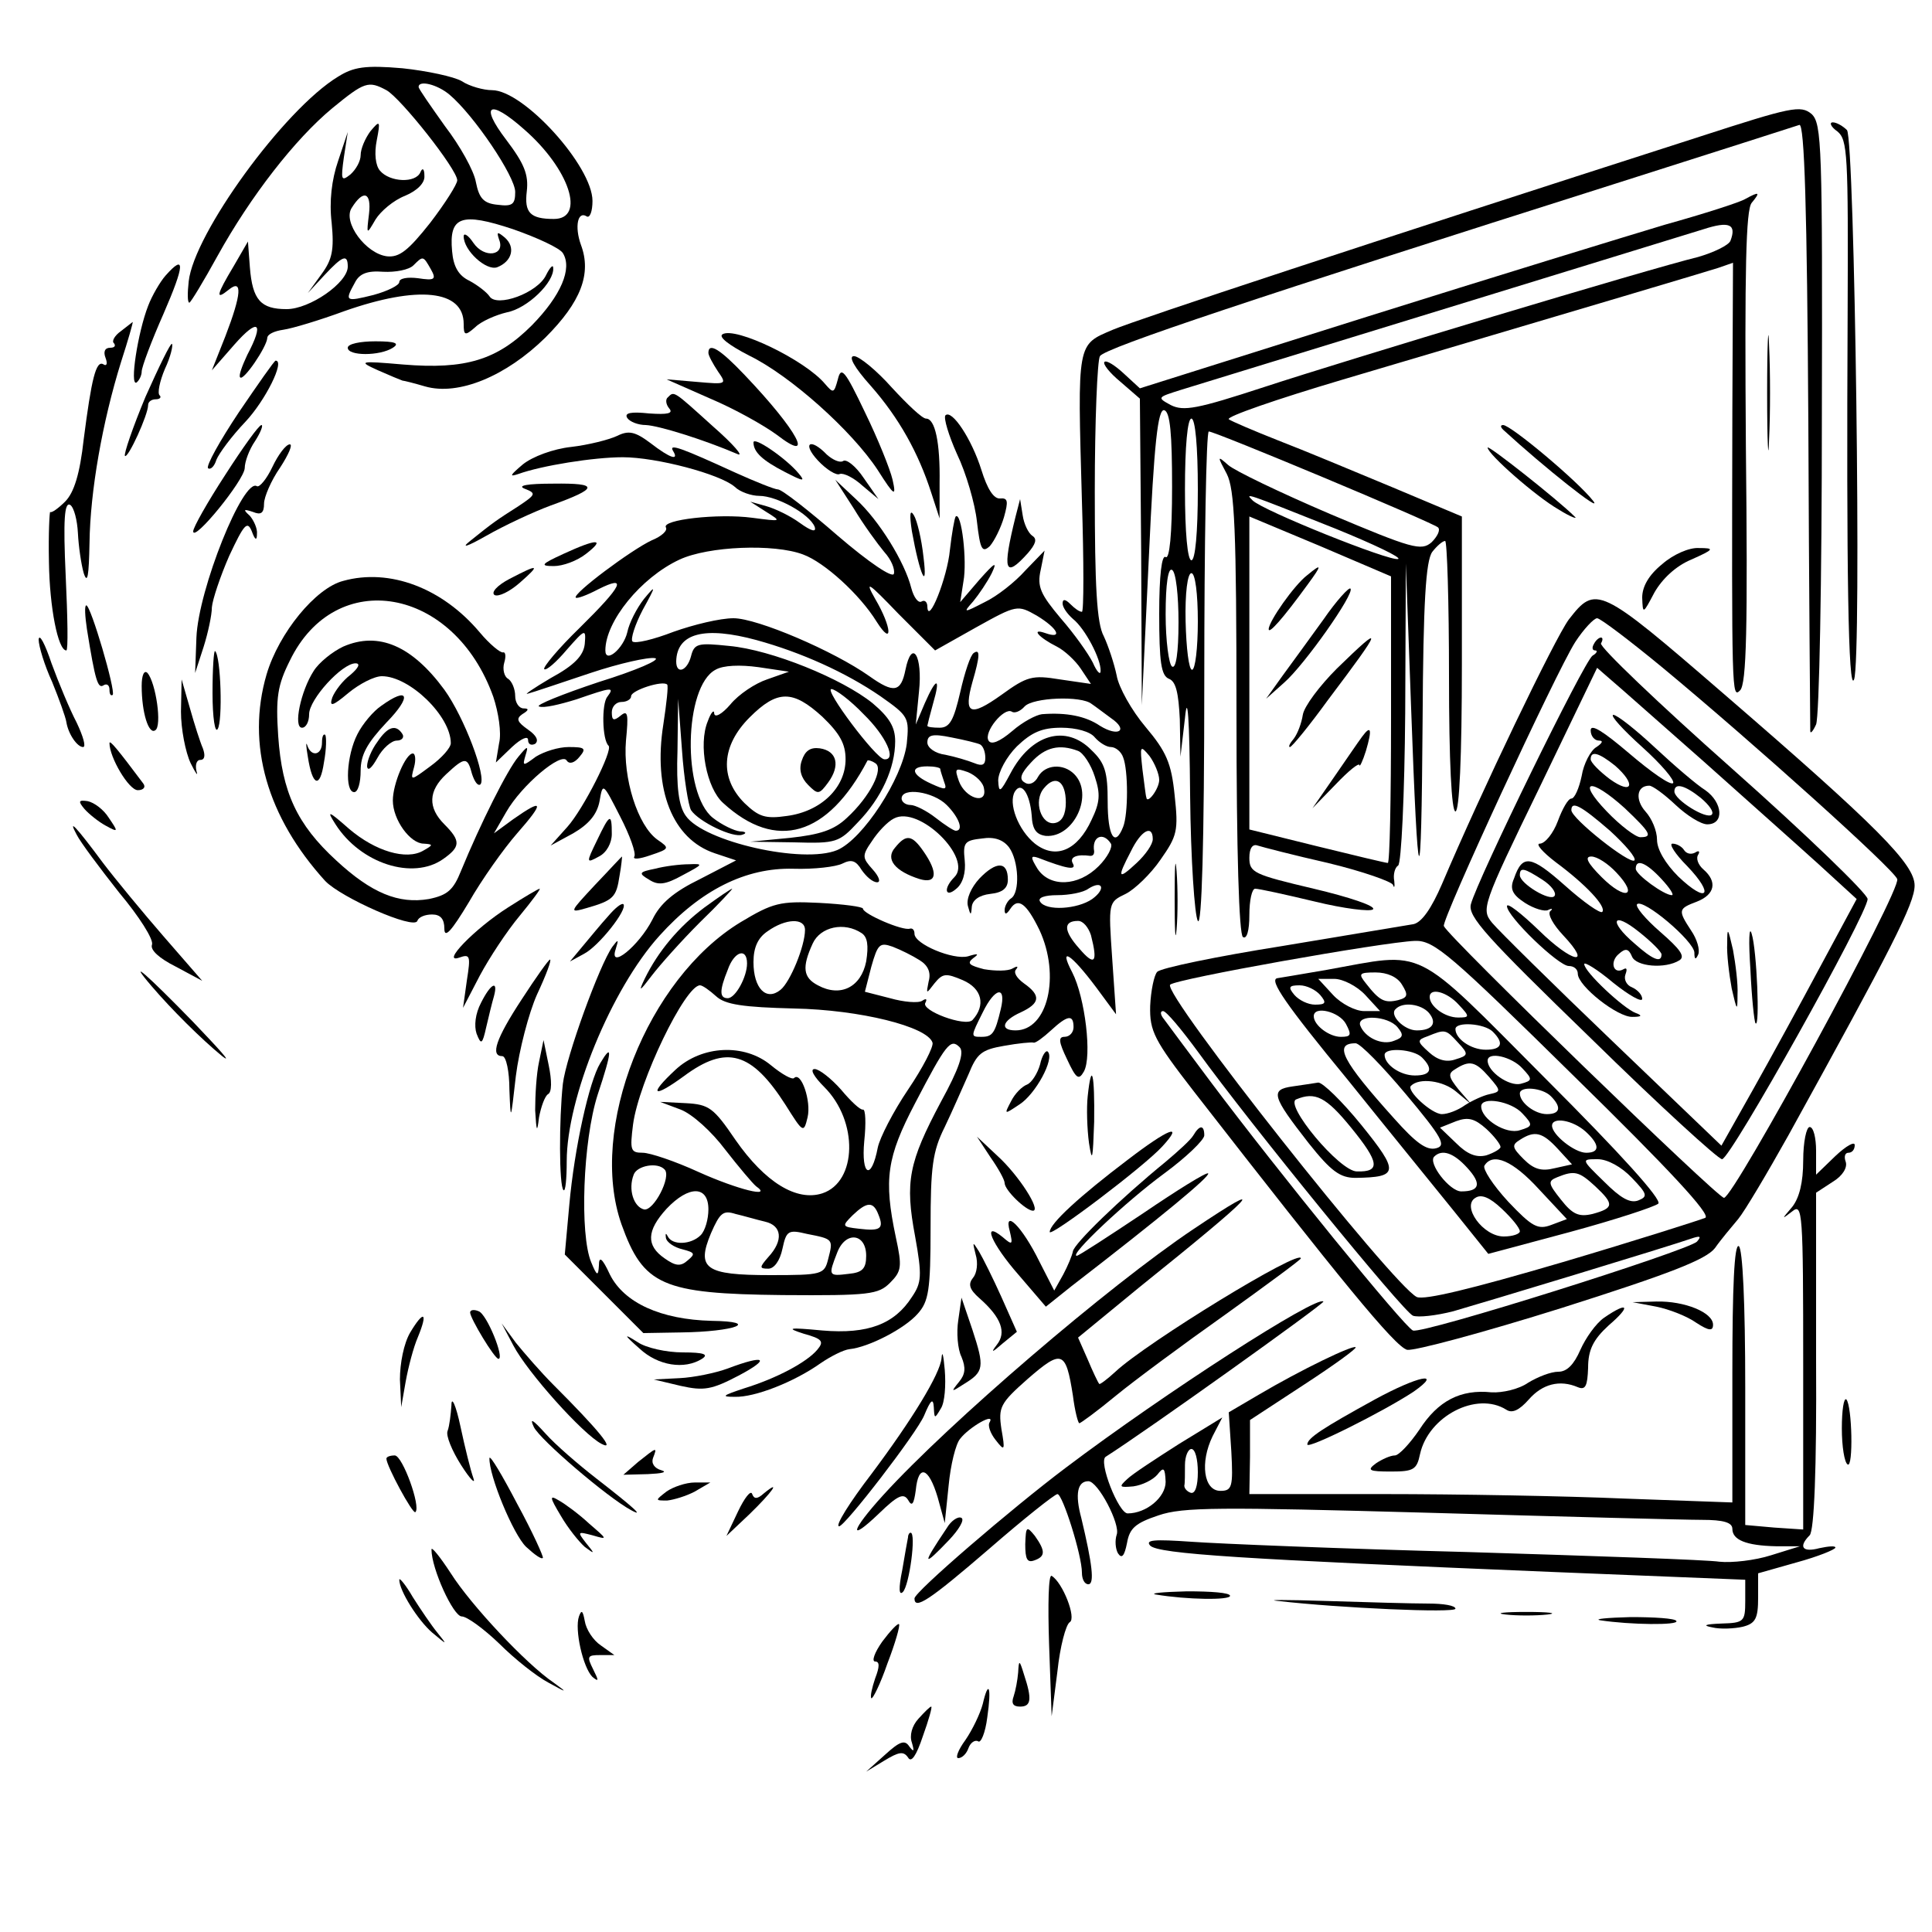 <?xml version="1.0" standalone="no"?>
<!DOCTYPE svg PUBLIC "-//W3C//DTD SVG 20010904//EN"
 "http://www.w3.org/TR/2001/REC-SVG-20010904/DTD/svg10.dtd">
<svg version="1.0" xmlns="http://www.w3.org/2000/svg"
 width="300pt" height="300pt" viewBox="0 0 300 300"
 preserveAspectRatio="xMidYMid meet">
<g transform="translate(0,300) scale(0.1,-0.1)"
fill="#000000" stroke="none">
<path d="M525 2881 c-84 -51 -224 -244 -232 -318 -2 -18 -2 -33 1 -33 2 0 22
33 44 73 51 92 120 181 178 229 50 41 56 43 84 28 22 -12 110 -123 110 -140 0
-6 -19 -36 -42 -66 -34 -43 -48 -54 -67 -52 -33 4 -69 53 -55 75 18 29 31 25
27 -9 -4 -33 -4 -33 10 -9 8 13 28 30 46 37 19 8 31 20 30 31 0 11 -3 13 -6 6
-7 -18 -48 -16 -63 2 -7 8 -9 27 -5 47 6 31 5 32 -10 14 -8 -11 -15 -27 -15
-37 0 -9 -7 -22 -16 -30 -14 -11 -15 -9 -10 27 l6 39 -15 -45 c-10 -29 -14
-63 -10 -96 4 -42 1 -57 -16 -80 l-21 -29 26 28 c28 30 36 33 36 13 0 -25 -59
-66 -95 -66 -40 0 -53 14 -57 65 l-3 40 -22 -38 c-27 -45 -29 -54 -8 -37 22
18 20 -7 -5 -72 l-21 -53 35 40 c37 42 47 35 20 -16 -8 -17 -14 -33 -11 -35 5
-6 41 47 42 61 0 6 11 11 25 13 14 2 57 15 95 29 114 40 185 33 185 -20 0 -18
2 -19 18 -5 9 9 32 19 49 23 32 6 74 47 72 69 0 6 -5 1 -11 -11 -13 -28 -77
-51 -88 -33 -4 6 -18 17 -31 24 -17 8 -25 22 -27 46 -5 54 14 61 95 34 37 -13
72 -29 77 -37 15 -24 -3 -66 -48 -112 -54 -54 -103 -69 -200 -61 -69 6 -70 5
-39 -9 18 -8 35 -15 38 -16 2 0 18 -4 35 -9 52 -15 126 16 187 76 55 55 72 99
55 144 -10 28 -5 53 9 44 5 -3 9 8 9 24 0 54 -107 172 -156 172 -13 0 -35 6
-47 14 -12 7 -54 16 -92 20 -58 5 -76 2 -100 -13z m173 -28 c38 -32 102 -127
102 -151 0 -19 -4 -23 -27 -20 -22 2 -29 10 -34 35 -3 18 -25 57 -48 87 -22
31 -41 58 -41 61 0 11 29 4 48 -12z m116 -54 c70 -61 96 -139 46 -139 -37 0
-46 10 -42 43 3 26 -4 43 -32 80 -42 55 -26 64 28 16z m-145 -217 c9 -16 6
-18 -20 -14 -16 2 -29 0 -29 -6 0 -5 -18 -14 -40 -20 -44 -11 -45 -10 -29 19
7 14 19 19 44 17 19 -1 40 3 47 10 15 15 15 15 27 -6z"/>
<path d="M2640 2788 c-523 -168 -871 -283 -912 -300 -56 -24 -55 -17 -48 -266
3 -94 3 -172 0 -172 -4 0 -11 5 -18 12 -8 8 -12 8 -12 1 0 -6 7 -16 16 -24 19
-15 44 -63 43 -81 0 -7 -6 -1 -12 13 -7 14 -29 45 -50 69 -31 37 -37 49 -31
75 l6 30 -30 -31 c-16 -18 -44 -40 -63 -49 -33 -17 -34 -17 -18 1 9 11 22 30
29 44 9 19 5 17 -19 -10 l-30 -35 5 32 c6 32 -3 109 -12 101 -2 -3 -6 -26 -9
-52 -4 -43 -34 -118 -35 -88 0 7 -4 11 -9 8 -5 -3 -12 6 -16 21 -10 40 -50
105 -86 138 l-32 30 29 -45 c15 -25 37 -55 47 -67 11 -12 17 -27 15 -34 -2 -7
-38 17 -87 59 -46 40 -87 72 -93 72 -5 0 -35 12 -66 26 -83 38 -104 46 -97 34
10 -16 -4 -12 -35 12 -24 18 -34 20 -52 11 -13 -6 -45 -14 -71 -17 -28 -3 -60
-15 -75 -27 -20 -17 -22 -20 -7 -15 36 13 117 26 162 26 52 0 151 -26 174 -46
8 -8 26 -14 38 -14 27 0 78 -28 86 -48 3 -9 -5 -7 -23 6 -15 11 -38 22 -52 26
l-25 7 25 -16 c24 -15 24 -15 -22 -9 -53 7 -141 -3 -134 -15 3 -5 -7 -14 -22
-20 -32 -15 -123 -83 -118 -89 2 -2 18 4 35 13 46 23 38 6 -29 -60 -33 -32
-57 -61 -55 -64 3 -3 19 11 35 30 29 33 30 33 28 9 -2 -18 -16 -33 -53 -53
-27 -16 -43 -27 -35 -24 8 2 52 17 97 32 45 15 90 25 100 23 10 -2 -29 -19
-87 -37 -57 -19 -99 -36 -93 -38 7 -3 32 3 58 11 55 19 60 20 48 4 -9 -11 -8
-67 2 -76 7 -7 -39 -98 -64 -126 l-26 -29 35 19 c24 14 37 29 41 50 5 29 5 29
32 -24 15 -29 25 -57 22 -62 -3 -5 8 -4 25 2 30 10 30 11 11 24 -31 22 -54 96
-49 154 4 41 3 48 -8 39 -11 -9 -14 -8 -14 5 0 9 7 16 15 16 8 0 15 4 15 9 0
9 49 25 56 18 2 -2 -1 -29 -6 -62 -16 -101 14 -178 80 -200 l33 -11 -56 -29
c-41 -20 -62 -38 -74 -63 -21 -41 -68 -79 -57 -46 5 16 4 16 -5 4 -20 -28 -72
-171 -77 -213 -6 -55 -6 -159 1 -165 3 -3 5 17 5 45 0 98 69 267 144 350 64
71 134 106 208 104 32 -1 66 3 76 8 14 7 21 5 30 -10 7 -10 17 -19 24 -19 6 0
3 9 -7 20 -16 18 -17 21 -1 44 9 14 24 30 34 35 39 21 123 -62 94 -91 -18 -18
-14 -33 3 -18 10 8 15 25 13 44 -3 28 0 31 27 34 19 3 33 -2 42 -14 15 -21 17
-70 3 -79 -5 -3 -10 -12 -10 -18 0 -8 3 -7 9 2 12 18 25 8 45 -33 33 -71 13
-156 -37 -156 -25 0 -21 15 8 28 30 14 32 26 5 45 -11 8 -17 17 -12 22 4 5 1
5 -6 1 -7 -4 -26 -4 -44 -1 -23 6 -27 9 -17 17 10 7 8 8 -8 3 -23 -6 -83 19
-83 35 0 6 -3 9 -7 8 -11 -4 -73 23 -73 31 0 3 -30 7 -68 9 -61 3 -72 0 -122
-30 -145 -88 -237 -321 -185 -469 34 -95 63 -108 250 -110 135 -1 149 1 167
19 18 18 19 25 9 71 -19 90 -14 124 30 208 48 92 55 101 69 87 8 -8 -1 -34
-29 -85 -50 -94 -56 -124 -40 -209 11 -61 10 -72 -5 -94 -27 -42 -68 -58 -139
-52 -53 5 -57 4 -29 -5 29 -8 32 -12 21 -25 -16 -19 -62 -44 -114 -60 -33 -11
-36 -13 -14 -13 31 -1 92 23 133 52 16 11 36 21 45 22 30 3 86 32 106 55 17
19 20 36 20 134 0 94 3 118 22 156 12 25 28 62 37 82 13 32 20 38 55 44 22 4
43 6 46 5 3 -1 15 8 27 19 26 24 35 25 35 5 0 -8 -6 -15 -14 -15 -10 0 -9 -8
4 -35 14 -30 18 -33 26 -19 13 23 2 115 -18 154 -22 42 -2 29 37 -23 l31 -42
-6 87 c-6 87 -6 87 21 100 14 7 39 31 54 53 26 37 28 45 22 100 -5 50 -13 68
-45 106 -22 26 -42 62 -45 80 -4 19 -13 46 -20 61 -11 20 -14 78 -14 225 0
109 4 204 8 210 8 13 246 92 801 268 151 48 279 89 285 91 8 3 12 -131 14
-463 1 -258 3 -472 3 -478 0 -5 4 -1 9 10 5 11 9 225 9 476 1 422 0 457 -16
472 -17 14 -31 11 -173 -35z m-1393 -649 c33 -12 88 -62 114 -104 26 -41 24
-9 -2 35 -17 30 -11 26 36 -23 l57 -57 64 36 c63 35 64 35 94 18 33 -20 41
-37 13 -27 -23 8 -10 -7 18 -21 12 -6 29 -22 37 -34 l16 -24 -48 7 c-43 7 -51
5 -91 -24 -49 -35 -59 -30 -45 20 12 41 12 52 2 45 -5 -3 -14 -30 -21 -61 -10
-43 -16 -55 -32 -55 -10 0 -19 1 -19 3 0 1 4 17 9 35 12 41 5 41 -13 0 l-14
-33 5 51 c6 56 -11 83 -21 34 -7 -35 -18 -37 -56 -10 -55 39 -174 90 -211 90
-21 0 -62 -10 -93 -21 -31 -12 -60 -19 -64 -15 -3 4 4 26 16 49 21 38 21 40 2
17 -11 -14 -23 -37 -26 -52 -6 -25 -34 -49 -34 -28 0 45 55 113 115 141 45 21
147 25 192 8z m-72 -133 c69 -19 138 -50 192 -87 44 -31 45 -33 41 -74 -7 -54
-68 -148 -108 -165 -53 -22 -207 13 -235 53 -11 15 -15 44 -13 102 l1 80 6
-80 c3 -44 10 -86 14 -93 12 -18 66 -44 80 -38 7 2 5 5 -4 5 -9 1 -28 10 -42
21 -48 38 -45 204 4 230 12 7 38 8 67 4 l47 -7 -34 -12 c-18 -6 -44 -23 -57
-39 -13 -15 -24 -21 -25 -14 0 7 -5 2 -10 -12 -15 -36 -2 -104 24 -127 82 -75
162 -52 224 66 1 1 6 0 12 -4 14 -8 -8 -52 -44 -85 -20 -19 -42 -26 -88 -31
l-62 -6 68 -1 c66 -2 70 0 99 31 37 38 58 85 58 126 0 22 -9 37 -35 59 -47 38
-157 83 -223 89 -48 5 -54 4 -59 -16 -6 -23 -23 -29 -23 -8 1 44 44 55 125 33z
m166 -115 c35 -34 52 -72 32 -70 -13 1 -94 109 -82 109 6 0 29 -17 50 -39z
m-64 -4 c27 -26 36 -42 36 -66 0 -44 -38 -81 -91 -88 -34 -5 -44 -1 -66 20
-39 39 -36 89 8 133 43 43 67 43 113 1z m418 20 c6 -4 19 -14 30 -22 28 -19
12 -30 -17 -12 -22 15 -52 21 -90 18 -9 -1 -30 -12 -46 -26 -20 -17 -33 -22
-37 -15 -8 13 24 52 36 45 4 -3 13 0 20 8 13 14 88 17 104 4z m5 -52 c7 -8 18
-15 25 -15 7 0 16 -7 19 -16 8 -20 8 -88 0 -108 -13 -33 -24 -14 -24 39 0 46
-4 60 -25 80 -40 41 -94 25 -126 -36 -16 -30 -18 -31 -19 -11 0 13 13 37 29
53 23 22 39 29 69 29 23 0 45 -6 52 -15z m-178 -11 c5 -3 8 -12 8 -21 0 -11
-5 -13 -17 -8 -10 4 -30 10 -45 13 -16 2 -28 11 -28 19 0 12 8 14 37 8 21 -4
41 -9 45 -11z m152 -10 c8 -3 20 -21 26 -40 9 -27 8 -40 -5 -67 -22 -48 -56
-62 -88 -37 -26 21 -42 63 -31 81 10 16 23 -3 26 -37 1 -22 7 -30 22 -32 44
-3 75 65 44 96 -17 17 -45 15 -56 -4 -5 -10 -14 -14 -21 -9 -9 5 -6 14 10 31
22 24 44 29 73 18z m126 -45 c0 -14 -19 -39 -20 -27 -1 2 -3 21 -6 43 -4 37
-4 39 11 21 8 -11 15 -28 15 -37z m-340 17 c0 -2 3 -11 6 -20 5 -13 2 -13 -20
-3 -31 14 -34 27 -6 27 11 0 20 -2 20 -4z m68 -31 c5 -25 -29 -15 -39 12 -7
20 -6 21 14 14 12 -5 24 -16 25 -26z m127 -21 c0 -19 -6 -30 -17 -32 -21 -4
-34 34 -17 54 18 22 34 11 34 -22z m-185 -4 c19 -19 27 -40 14 -40 -3 0 -17 9
-31 20 -14 11 -32 20 -39 20 -8 0 -14 5 -14 10 0 18 49 11 70 -10z m320 -53
c0 -8 -11 -24 -25 -37 -29 -27 -31 -24 -9 18 16 33 34 42 34 19z m-65 -7 c3
-5 -5 -21 -19 -35 -32 -32 -76 -33 -95 -4 -11 18 -11 21 1 17 44 -17 60 -20
54 -9 -6 10 6 15 27 12 4 0 6 2 6 7 -4 23 14 31 26 12z m-29 -86 c-23 -16 -72
-19 -81 -4 -4 6 7 10 27 10 18 0 40 4 48 10 22 14 28 0 6 -16z m-446 -48 c0
-25 -23 -81 -38 -93 -22 -18 -42 2 -42 43 0 23 7 38 22 48 28 20 58 21 58 2z
m444 -8 c11 -43 6 -49 -18 -21 -25 28 -25 43 -2 43 8 0 16 -10 20 -22z m-356
3 c9 -6 11 -19 7 -44 -8 -40 -40 -56 -75 -37 -23 12 -25 28 -8 65 12 26 49 34
76 16z m90 -42 c13 -8 18 -19 14 -33 -4 -20 -4 -20 9 -3 13 16 18 16 44 5 30
-13 36 -39 15 -62 -11 -11 -81 15 -73 27 3 6 1 7 -5 3 -6 -4 -29 -2 -50 4
l-39 10 10 39 c10 35 13 38 33 31 13 -5 31 -14 42 -21z m-268 -5 c0 -21 -18
-54 -30 -54 -13 0 -13 12 0 44 10 29 30 35 30 10z m-48 -51 c14 -13 42 -17
121 -19 102 -2 207 -28 215 -53 2 -6 -15 -39 -38 -73 -23 -34 -44 -75 -47 -90
-10 -52 -26 -44 -21 10 3 28 2 50 -2 49 -4 -1 -19 13 -34 31 -15 17 -34 32
-41 32 -8 0 -1 -12 15 -28 53 -53 51 -147 -3 -165 -40 -13 -89 17 -135 83 -34
50 -41 55 -77 57 l-40 2 32 -12 c18 -7 48 -34 69 -62 21 -27 43 -53 48 -57 27
-19 -29 -5 -89 22 -37 17 -76 30 -87 30 -19 0 -20 4 -15 44 9 67 81 216 104
216 4 0 15 -8 25 -17z m442 -20 c-9 -38 -13 -43 -30 -43 -17 0 -17 0 2 38 19
39 37 42 28 5z m-522 -249 c11 -11 -17 -65 -32 -62 -16 4 -25 31 -16 54 5 14
37 20 48 8z m68 -62 c0 -15 -5 -33 -12 -40 -15 -15 -44 -16 -51 -2 -3 6 -4 5
-3 -2 1 -7 13 -15 26 -18 19 -5 20 -7 8 -17 -11 -10 -19 -9 -36 3 -29 20 -28
43 3 77 35 37 65 36 65 -1z m264 -8 c9 -22 3 -26 -30 -22 -27 3 -27 4 -10 21
22 21 32 22 40 1z m-176 -11 c26 -6 29 -29 5 -55 -14 -16 -14 -18 0 -18 9 0
18 12 22 31 6 28 9 30 38 23 41 -8 41 -8 33 -39 -6 -24 -9 -25 -90 -25 -101 0
-115 10 -92 65 14 32 19 36 38 30 13 -3 33 -9 46 -12z m157 -53 c0 -20 -6 -26
-27 -28 -32 -4 -32 -3 -18 33 13 34 45 30 45 -5z"/>
<path d="M1245 1819 c-5 -14 -1 -27 10 -38 15 -15 17 -15 31 4 19 26 14 49
-13 53 -15 2 -23 -4 -28 -19z"/>
<path d="M1049 1339 c-43 -40 -35 -45 13 -10 66 49 105 38 158 -45 27 -43 28
-44 34 -19 6 25 -10 72 -21 61 -3 -3 -19 6 -36 20 -41 34 -107 31 -148 -7z"/>
<path d="M2853 2796 c16 -13 17 -35 16 -282 -2 -397 1 -592 10 -569 12 30 1
837 -11 853 -6 6 -16 12 -22 12 -6 0 -3 -7 7 -14z"/>
<path d="M2710 2691 c-8 -5 -64 -23 -125 -40 -60 -18 -269 -82 -463 -143
l-352 -111 -25 23 c-14 13 -27 21 -30 18 -3 -3 8 -17 25 -31 l30 -26 2 -238 1
-238 11 231 c8 176 14 230 24 227 9 -3 12 -37 12 -119 0 -74 -4 -113 -10 -109
-6 4 -10 -28 -10 -88 0 -75 3 -96 15 -101 11 -4 15 -22 17 -63 l1 -58 7 60 c4
41 7 2 8 -120 1 -99 7 -187 12 -195 6 -10 10 119 10 373 0 213 3 387 7 387 10
0 347 -141 356 -149 4 -4 -1 -14 -10 -23 -16 -14 -30 -10 -158 44 -77 33 -148
67 -158 76 -17 15 -17 14 -2 -14 12 -24 15 -83 15 -371 0 -217 4 -344 10 -348
6 -4 10 10 10 34 0 23 4 41 9 41 6 0 47 -9 93 -20 45 -11 86 -16 90 -12 5 5
-37 19 -92 32 -93 22 -100 25 -100 48 0 15 5 22 13 19 6 -2 56 -15 109 -27 54
-13 99 -29 101 -34 2 -6 3 -3 2 6 -2 10 1 21 6 24 5 3 10 110 11 237 l1 232 8
-220 c11 -305 16 -311 18 -25 1 186 5 249 15 263 7 9 16 17 20 17 3 0 6 -94 6
-210 0 -133 4 -210 10 -210 6 0 10 83 10 229 l0 229 -107 45 c-60 25 -139 58
-178 73 -38 15 -73 30 -77 33 -4 4 74 31 175 61 405 120 563 167 585 174 l23
8 -1 -229 c-1 -441 -1 -448 12 -435 10 10 12 97 9 378 -2 276 0 368 9 379 14
17 12 18 -10 6z m-23 -65 c-3 -7 -26 -18 -50 -25 -78 -19 -546 -160 -674 -202
-104 -34 -125 -38 -145 -28 -22 12 -21 12 17 24 153 47 778 239 810 249 40 13
52 8 42 -18z m-827 -386 c0 -67 -4 -110 -10 -110 -6 0 -10 43 -10 110 0 67 4
110 10 110 6 0 10 -43 10 -110z m214 -61 c59 -24 103 -45 97 -47 -13 -4 -210
75 -226 91 -12 12 -14 13 129 -44z m86 -296 c0 -123 -2 -223 -5 -223 -3 0 -53
12 -110 26 l-105 26 0 243 0 243 110 -46 110 -47 0 -222z m-330 151 c0 -48 -4
-73 -10 -69 -5 3 -10 40 -10 81 0 48 4 73 10 69 6 -3 10 -40 10 -81z m30 1 c0
-41 -4 -75 -9 -75 -5 0 -9 34 -10 75 -1 44 3 75 9 75 6 0 10 -32 10 -75z"/>
<path d="M2030 2107 c-20 -15 -60 -72 -60 -84 0 -8 21 15 61 70 22 30 22 33
-1 14z"/>
<path d="M2055 2038 c-21 -29 -50 -69 -64 -88 l-25 -35 28 25 c32 28 110 139
103 146 -2 3 -22 -19 -42 -48z"/>
<path d="M2076 1962 c-27 -27 -51 -59 -53 -72 -2 -13 -8 -29 -14 -37 -6 -7 -9
-13 -6 -13 3 0 30 33 59 73 86 114 88 121 14 49z"/>
<path d="M2115 1856 c-6 -8 -25 -36 -43 -62 l-34 -49 36 37 c20 21 36 34 37
30 0 -4 5 6 10 22 10 34 8 41 -6 22z"/>
<path d="M720 2633 c0 -22 35 -54 52 -48 23 9 29 31 12 46 -12 10 -13 9 -9 -3
10 -25 -23 -30 -40 -5 -8 12 -15 16 -15 10z"/>
<path d="M257 2572 c-8 -9 -21 -31 -27 -47 -16 -41 -29 -125 -18 -119 4 3 8
11 8 17 0 7 15 47 34 90 33 76 34 94 3 59z"/>
<path d="M2744 2390 c0 -80 2 -112 3 -72 2 39 2 105 0 145 -1 39 -3 7 -3 -73z"/>
<path d="M188 2486 c-10 -7 -15 -16 -11 -19 3 -4 1 -7 -6 -7 -8 0 -11 -6 -7
-16 3 -8 2 -13 -3 -10 -12 8 -19 -23 -31 -116 -6 -54 -15 -83 -29 -97 -10 -10
-21 -18 -23 -16 -1 2 -3 -33 -2 -78 1 -70 14 -137 27 -137 3 0 2 52 -1 116 -4
87 -2 115 7 110 6 -4 11 -24 12 -44 1 -20 5 -48 9 -62 6 -18 8 -4 9 47 1 80
20 188 49 281 11 34 19 62 18 62 0 0 -9 -7 -18 -14z"/>
<path d="M1122 2481 c-7 -4 10 -17 41 -33 64 -31 160 -117 200 -178 26 -41 29
-42 23 -15 -4 17 -23 64 -43 105 -31 65 -37 72 -42 51 -6 -22 -7 -22 -20 -7
-31 37 -139 89 -159 77z"/>
<path d="M226 2384 c-20 -48 -34 -89 -32 -92 5 -4 36 64 36 79 0 5 5 9 12 9 6
0 9 3 6 6 -4 3 0 22 8 41 9 19 13 37 11 39 -2 2 -20 -35 -41 -82z"/>
<path d="M540 2460 c0 -13 50 -13 70 0 11 7 4 10 -27 10 -24 0 -43 -4 -43 -10z"/>
<path d="M1100 2452 c0 -4 7 -17 15 -29 14 -20 13 -20 -33 -16 l-47 4 68 -30
c38 -16 84 -42 103 -56 61 -47 33 6 -50 93 -38 40 -56 51 -56 34z"/>
<path d="M1352 2401 c44 -50 74 -104 94 -166 l13 -40 0 55 c1 63 -7 100 -21
100 -6 0 -29 22 -53 48 -24 27 -51 49 -59 49 -9 0 0 -17 26 -46z"/>
<path d="M371 2360 c-30 -45 -51 -83 -48 -87 4 -3 10 3 13 13 4 10 24 37 45
59 31 33 62 95 47 95 -2 0 -27 -36 -57 -80z"/>
<path d="M1037 2383 c-4 -3 -3 -11 2 -17 7 -8 -2 -10 -31 -8 -28 3 -39 1 -34
-7 4 -6 17 -11 29 -11 20 -1 88 -22 142 -45 11 -5 -6 15 -38 43 -62 56 -60 55
-70 45z"/>
<path d="M1468 2355 c-3 -4 5 -31 18 -60 14 -29 28 -77 31 -105 5 -43 8 -49
20 -38 7 8 17 28 22 45 7 25 6 30 -6 29 -10 -1 -20 15 -29 44 -15 48 -46 95
-56 85z"/>
<path d="M350 2263 c-28 -43 -50 -82 -50 -88 0 -18 79 79 80 98 0 10 7 29 16
42 9 14 13 25 10 25 -4 0 -29 -35 -56 -77z"/>
<path d="M2336 2331 c61 -56 154 -130 138 -109 -23 30 -128 118 -140 118 -5 0
-4 -4 2 -9z"/>
<path d="M1170 2313 c0 -15 14 -28 49 -46 29 -15 32 -15 21 -2 -19 23 -70 58
-70 48z"/>
<path d="M423 2275 c-9 -19 -20 -32 -24 -30 -21 14 -91 -160 -94 -235 l-2 -55
13 40 c7 22 13 50 13 62 1 12 13 48 27 80 23 49 28 55 35 38 5 -14 8 -15 8 -4
1 8 -5 21 -11 28 -11 10 -10 11 5 6 12 -5 17 -2 17 13 0 10 11 36 25 56 13 20
20 36 15 36 -6 0 -18 -16 -27 -35z"/>
<path d="M1270 2285 c13 -14 29 -24 34 -21 6 2 22 -6 35 -18 l25 -21 -23 33
c-12 18 -27 30 -32 26 -5 -3 -16 2 -25 10 -26 27 -39 18 -14 -9z"/>
<path d="M2310 2305 c0 -10 75 -76 110 -96 19 -12 31 -16 25 -11 -26 26 -135
112 -135 107z"/>
<path d="M815 2241 c18 -7 17 -9 -10 -27 -33 -21 -39 -25 -75 -54 -15 -12 -5
-9 25 8 28 16 73 37 100 47 75 27 76 35 4 34 -40 0 -57 -3 -44 -8z"/>
<path d="M1577 2198 c-21 -85 -17 -97 19 -57 12 14 15 22 7 27 -6 4 -13 18
-15 32 l-4 25 -7 -27z"/>
<path d="M1416 2175 c12 -67 25 -96 18 -40 -3 28 -10 57 -15 65 -6 10 -7 1 -3
-25z"/>
<path d="M875 2140 c-35 -16 -37 -19 -15 -19 14 0 36 8 50 19 31 24 17 24 -35
0z"/>
<path d="M2581 2124 c-21 -17 -31 -35 -31 -52 1 -26 1 -26 19 8 12 21 33 41
57 51 36 16 37 18 12 18 -15 1 -40 -10 -57 -25z"/>
<path d="M791 2101 c-19 -10 -29 -21 -23 -25 6 -3 23 5 39 19 33 29 30 30 -16
6z"/>
<path d="M533 2098 c-43 -11 -100 -81 -119 -145 -32 -109 1 -222 91 -321 25
-26 138 -76 143 -62 2 6 12 10 23 10 13 0 19 -7 19 -22 0 -16 11 -4 38 41 20
35 54 83 75 107 43 49 41 55 -6 22 l-30 -22 19 33 c24 42 86 94 94 80 4 -6 12
-4 20 6 11 13 8 15 -17 15 -16 0 -38 -7 -51 -15 -20 -15 -21 -15 -16 2 5 16 3
15 -11 -2 -17 -20 -59 -104 -89 -177 -12 -30 -21 -38 -50 -44 -47 -8 -89 9
-144 60 -61 56 -84 106 -90 193 -4 60 -1 79 18 117 71 147 255 115 316 -56 8
-24 13 -56 9 -72 l-5 -30 25 24 c14 13 25 18 25 11 0 -7 5 -9 11 -6 6 5 2 13
-11 22 -17 12 -19 17 -9 24 10 6 11 9 2 9 -7 0 -13 9 -13 19 0 11 -5 23 -11
27 -6 3 -9 15 -6 25 3 10 2 17 -2 16 -4 -1 -21 13 -36 31 -58 69 -140 100
-212 80z"/>
<path d="M2436 2038 c-22 -30 -135 -265 -197 -411 -16 -37 -31 -59 -44 -62
-11 -2 -103 -17 -204 -34 -101 -16 -188 -34 -194 -40 -5 -5 -10 -30 -11 -53
-1 -39 6 -53 68 -133 228 -293 312 -396 331 -401 11 -2 119 27 240 65 167 53
224 75 238 93 9 13 26 33 36 45 10 12 45 71 78 130 160 290 196 360 196 388 0
33 -57 91 -298 299 -192 166 -197 168 -239 114z m146 -75 c141 -117 359 -313
364 -328 7 -16 -254 -495 -269 -495 -10 0 -428 405 -435 422 -4 9 174 394 204
441 13 20 29 37 34 37 5 0 51 -35 102 -77z m-137 -635 c146 -143 212 -214 203
-219 -7 -3 -107 -35 -222 -69 -143 -42 -214 -59 -226 -54 -37 18 -396 472
-383 485 9 9 330 66 380 68 30 1 54 -20 248 -211z m-585 39 c81 -112 319 -404
334 -410 8 -3 36 0 63 7 42 12 333 100 373 114 10 3 12 2 5 -6 -14 -14 -426
-144 -441 -138 -13 5 -209 246 -314 386 -35 47 -68 91 -73 98 -5 6 -6 12 -1
12 5 0 29 -29 54 -63z"/>
<path d="M2475 2000 c-3 -5 -3 -10 2 -10 4 0 3 -4 -4 -8 -13 -8 -179 -348
-189 -386 -5 -19 23 -50 187 -209 105 -103 197 -187 203 -187 13 0 226 381
226 404 0 8 -94 99 -210 202 -115 102 -207 190 -204 195 3 5 3 9 0 9 -3 0 -8
-4 -11 -10z m170 -182 c66 -59 147 -131 179 -160 l59 -54 -56 -104 c-31 -58
-78 -144 -105 -192 l-49 -87 -169 162 c-93 89 -177 172 -187 184 -17 21 -16
26 73 209 l90 187 23 -20 c12 -10 76 -67 142 -125z"/>
<path d="M2550 1840 c30 -27 51 -52 48 -56 -4 -4 -34 17 -68 46 -40 34 -60 47
-60 36 0 -9 6 -16 13 -16 7 0 5 -4 -4 -10 -9 -5 -20 -26 -23 -45 -4 -19 -11
-35 -16 -35 -5 0 -14 -16 -21 -35 -7 -19 -20 -35 -28 -35 -7 0 4 -13 25 -29
46 -34 79 -69 72 -77 -3 -3 -29 15 -58 41 -53 47 -66 49 -79 11 -7 -16 -3 -25
17 -38 14 -9 31 -14 36 -11 6 3 8 2 3 -2 -4 -5 5 -21 20 -37 47 -50 14 -43
-37 7 -28 27 -50 44 -50 38 0 -16 80 -93 96 -93 8 0 14 -5 14 -12 0 -19 62
-68 85 -67 14 0 16 2 5 6 -19 7 -80 64 -80 76 0 4 20 -8 45 -29 25 -20 45 -31
45 -25 0 6 -7 14 -16 18 -8 3 -13 12 -10 20 3 8 2 11 -3 8 -16 -9 -22 12 -7
24 10 9 15 8 20 -4 6 -16 52 -20 74 -6 9 6 1 17 -30 44 -23 20 -39 39 -36 43
10 9 88 -57 89 -75 0 -11 2 -12 6 -3 3 7 -2 24 -11 37 -21 32 -20 34 9 45 28
11 32 31 10 50 -8 7 -12 17 -8 23 3 5 1 7 -5 3 -6 -3 -13 -2 -17 4 -3 5 -11
10 -18 10 -6 0 4 -16 23 -35 43 -45 31 -59 -14 -16 -20 20 -33 42 -33 57 0 14
-8 33 -18 44 -16 18 -14 40 6 40 5 0 23 -13 41 -30 17 -16 39 -30 49 -30 27 0
24 34 -3 53 -13 8 -48 38 -78 66 -30 28 -59 51 -65 51 -5 -1 15 -23 45 -50z
m-42 -29 c33 -29 27 -46 -8 -21 -16 12 -30 26 -30 31 0 14 13 10 38 -10z m15
-66 c40 -38 44 -45 24 -45 -7 0 -31 18 -52 40 -48 50 -25 53 28 5z m118 16
c13 -11 21 -22 17 -26 -8 -8 -58 23 -58 36 0 14 16 10 41 -10z m-141 -51 c24
-22 41 -42 38 -46 -7 -7 -98 65 -98 78 0 15 15 7 60 -32z m10 -65 c35 -37 14
-44 -23 -7 -22 22 -27 32 -16 32 9 0 26 -11 39 -25z m70 -10 c13 -14 20 -25
16 -25 -12 0 -56 32 -56 41 0 16 16 10 40 -16z m-185 -1 c14 -9 22 -20 19 -25
-6 -10 -54 19 -54 32 0 13 7 11 35 -7z m185 -116 c0 -14 -14 -8 -42 17 -41 35
-34 51 7 18 19 -15 35 -31 35 -35z"/>
<path d="M2718 1495 c2 -44 6 -82 8 -84 7 -8 2 114 -6 139 -4 14 -5 -11 -2
-55z"/>
<path d="M2682 1535 c-1 -16 3 -48 7 -70 8 -35 9 -36 9 -10 1 17 -3 48 -7 70
-8 35 -9 36 -9 10z"/>
<path d="M2060 1494 c-41 -7 -76 -13 -77 -13 -12 -3 12 -39 110 -158 61 -76
136 -168 165 -204 l53 -66 127 34 c70 19 131 39 137 44 6 6 -58 77 -175 194
-209 210 -184 197 -340 169z m117 -23 c10 -16 9 -20 -6 -24 -21 -5 -29 -1 -50
26 -12 15 -11 17 15 17 18 0 34 -7 41 -19z m-57 -16 l23 -25 -25 0 c-13 0 -35
11 -48 25 l-23 25 25 0 c13 0 35 -11 48 -25z m-70 0 c10 -12 9 -15 -8 -15 -11
0 -25 7 -32 15 -10 12 -9 15 8 15 11 0 25 -7 32 -15z m215 -15 c18 -19 17 -20
-1 -20 -20 0 -44 17 -44 32 0 15 27 8 45 -12z m-46 -13 c13 -16 5 -27 -19 -27
-20 0 -43 24 -33 33 11 12 40 8 52 -6z m-129 -17 c9 -17 8 -20 -8 -20 -18 0
-42 18 -42 32 0 17 40 7 50 -12z m80 -5 c10 -12 9 -16 -5 -21 -19 -8 -46 5
-53 24 -5 17 43 15 58 -3z m148 -7 c18 -18 14 -28 -11 -28 -23 0 -47 17 -47
32 0 12 45 9 58 -4z m-54 -17 c17 -18 16 -20 -4 -26 -14 -5 -28 -1 -41 11 -19
17 -19 19 -2 25 27 11 28 11 47 -10z m-81 -80 c57 -68 63 -80 47 -84 -15 -4
-32 9 -65 46 -81 90 -95 117 -60 117 7 0 42 -36 78 -79z m25 57 c18 -18 14
-28 -11 -28 -23 0 -47 17 -47 32 0 12 45 9 58 -4z m156 -17 c16 -17 16 -19 -3
-24 -18 -4 -51 19 -51 36 0 15 38 6 54 -12z m-52 -13 c19 -22 19 -23 1 -27
-10 -2 -27 -10 -38 -17 -11 -8 -27 -14 -36 -14 -16 0 -56 37 -48 44 13 13 50
8 70 -9 l24 -20 -20 23 c-16 20 -17 25 -5 32 22 14 31 12 52 -12z m96 -30 c17
-17 15 -28 -6 -28 -19 0 -42 18 -42 32 0 12 35 9 48 -4z m-44 -27 c17 -18 16
-20 -4 -26 -21 -7 -60 17 -60 37 0 16 47 8 64 -11z m-34 -52 c0 -3 -10 -9 -22
-13 -16 -4 -30 2 -47 19 l-25 24 25 10 c19 7 29 4 47 -12 12 -11 22 -24 22
-28z m132 24 c22 -20 23 -33 1 -33 -18 0 -53 28 -53 42 0 14 32 9 52 -9z m-43
-27 l22 -24 -27 -6 c-20 -5 -32 -2 -48 14 -18 18 -19 22 -6 30 23 15 35 12 59
-14z m-141 -29 c23 -25 20 -37 -9 -37 -18 0 -52 44 -42 54 12 12 30 6 51 -17z
m112 -34 l43 -46 -24 -9 c-21 -8 -30 -3 -67 36 -24 26 -40 51 -37 56 13 21 44
8 85 -37z m144 18 c24 -25 25 -29 10 -35 -13 -5 -28 4 -53 29 -36 35 -36 35
-10 35 15 0 37 -12 53 -29z m-57 -13 c30 -28 29 -34 -4 -43 -21 -5 -31 -1 -49
22 -20 25 -21 29 -6 35 27 11 34 9 59 -14z m-117 -70 c0 -4 -11 -8 -25 -8 -32
0 -66 47 -44 60 9 6 22 1 41 -17 16 -15 28 -30 28 -35z"/>
<path d="M2007 1313 c-35 -5 -32 -15 25 -88 35 -44 49 -54 73 -54 67 1 68 9 9
82 -30 37 -60 66 -67 66 -7 -1 -25 -4 -40 -6z m91 -64 c44 -54 46 -69 9 -68
-27 0 -114 105 -94 112 29 12 46 4 85 -44z"/>
<path d="M135 2023 c13 -81 17 -93 26 -87 5 3 9 0 9 -7 0 -7 2 -10 5 -8 5 6
-34 139 -41 139 -3 0 -2 -17 1 -37z"/>
<path d="M60 2007 c0 -10 9 -40 21 -66 11 -27 21 -55 22 -62 3 -19 17 -39 26
-39 5 0 0 17 -10 38 -11 21 -28 62 -39 92 -10 30 -19 47 -20 37z"/>
<path d="M533 1996 c-17 -8 -38 -25 -46 -38 -20 -31 -32 -88 -18 -88 6 0 11 9
11 21 0 23 51 79 72 79 8 0 5 -7 -8 -18 -12 -9 -24 -25 -28 -35 -5 -15 0 -14
25 7 17 14 40 26 52 26 43 0 107 -62 107 -104 0 -7 -14 -23 -32 -36 -31 -23
-31 -23 -25 -1 3 11 2 21 -2 21 -11 0 -31 -47 -31 -73 0 -30 27 -67 48 -67 15
-1 15 -2 -1 -11 -26 -15 -74 -1 -115 34 -33 29 -35 29 -21 7 39 -61 120 -87
167 -54 27 19 28 28 2 54 -26 26 -25 52 3 78 29 27 33 27 40 0 4 -12 9 -19 13
-16 10 11 -25 104 -56 147 -50 68 -102 91 -157 67z"/>
<path d="M330 1924 c0 -39 4 -63 8 -56 8 12 5 113 -4 121 -2 2 -4 -27 -4 -65z"/>
<path d="M220 1935 c0 -42 11 -76 21 -69 11 6 1 74 -12 89 -5 5 -9 -3 -9 -20z"/>
<path d="M281 1895 c0 -27 7 -63 15 -80 8 -16 12 -22 9 -12 -2 9 0 17 6 17 7
0 8 7 4 18 -4 9 -13 37 -20 62 l-13 45 -1 -50z"/>
<path d="M592 1904 c-12 -8 -29 -28 -37 -44 -17 -33 -20 -90 -5 -90 6 0 10 15
10 33 0 25 10 43 40 75 40 41 35 57 -8 26z"/>
<path d="M586 1848 c-9 -12 -16 -29 -16 -38 1 -8 7 -3 16 13 8 15 22 27 30 27
8 0 12 5 9 10 -10 16 -23 12 -39 -12z"/>
<path d="M478 1825 c7 -46 19 -50 25 -9 4 21 4 40 2 43 -3 2 -5 -3 -5 -12 0
-20 -17 -23 -23 -4 -2 6 -2 -1 1 -18z"/>
<path d="M170 1846 c0 -22 30 -73 44 -73 9 0 13 5 8 11 -39 52 -52 68 -52 62z"/>
<path d="M131 1744 c7 -8 22 -20 33 -26 20 -11 20 -10 5 12 -8 13 -23 24 -33
26 -14 2 -15 0 -5 -12z"/>
<path d="M927 1695 c-17 -35 -17 -36 3 -25 12 6 20 21 20 35 0 33 -3 32 -23
-10z"/>
<path d="M119 1704 c6 -12 36 -52 66 -90 31 -37 54 -73 51 -81 -3 -8 11 -21
37 -34 l41 -22 -60 69 c-33 38 -75 89 -94 114 -43 58 -55 70 -41 44z"/>
<path d="M1390 1684 c-16 -18 0 -37 38 -49 27 -8 29 10 6 43 -18 26 -27 27
-44 6z"/>
<path d="M1824 1605 c0 -49 1 -71 3 -48 2 23 2 64 0 90 -2 26 -3 8 -3 -42z"/>
<path d="M924 1626 c-40 -43 -41 -44 -13 -36 42 12 46 17 51 50 3 16 4 30 4
30 -1 0 -19 -20 -42 -44z"/>
<path d="M1017 1651 c-25 -5 -26 -7 -9 -17 14 -9 25 -8 52 7 32 17 33 18 10
17 -14 0 -38 -3 -53 -7z"/>
<path d="M1521 1636 c-13 -14 -21 -32 -18 -43 4 -15 5 -15 6 -1 1 10 11 18 29
20 19 2 27 9 27 22 0 29 -18 29 -44 2z"/>
<path d="M789 1591 c-52 -33 -105 -88 -76 -78 17 6 18 3 12 -35 l-6 -43 26 50
c15 28 42 69 62 93 19 23 33 42 31 42 -2 0 -24 -13 -49 -29z"/>
<path d="M1094 1591 c-40 -30 -72 -68 -93 -111 -10 -21 -8 -20 11 5 13 17 46
54 75 83 29 28 51 52 50 52 -2 0 -21 -13 -43 -29z"/>
<path d="M944 1577 c-11 -12 -28 -33 -39 -46 l-20 -24 22 12 c23 12 68 69 61
77 -3 2 -13 -6 -24 -19z"/>
<path d="M810 1448 c-40 -61 -49 -88 -30 -88 6 0 11 -24 11 -52 2 -51 2 -49
10 21 5 40 20 98 33 127 14 30 23 54 20 54 -2 0 -22 -28 -44 -62z"/>
<path d="M236 1468 c30 -35 76 -81 109 -108 17 -13 -4 10 -45 53 -71 73 -105
103 -64 55z"/>
<path d="M747 1443 c-9 -17 -11 -36 -7 -48 7 -18 9 -17 15 10 4 17 9 38 12 48
7 26 -5 20 -20 -10z"/>
<path d="M837 1351 c-4 -18 -6 -52 -6 -75 2 -34 3 -36 6 -11 3 16 9 33 14 36
6 3 6 21 1 45 l-8 39 -7 -34z"/>
<path d="M932 1349 c-17 -28 -40 -131 -48 -220 l-7 -77 61 -61 61 -61 58 1
c85 1 125 17 48 18 -79 2 -136 28 -158 72 -12 26 -17 29 -17 14 -1 -17 -3 -17
-12 5 -18 43 -13 188 10 260 23 69 23 81 4 49z"/>
<path d="M1615 1347 c-4 -14 -13 -28 -20 -31 -8 -3 -19 -14 -25 -26 -11 -21
-11 -21 13 -5 25 16 55 71 44 82 -3 3 -9 -6 -12 -20z"/>
<path d="M1689 1298 c-2 -18 -1 -51 2 -73 5 -32 6 -25 8 33 1 75 -4 96 -10 40z"/>
<path d="M1751 1199 c-74 -56 -121 -99 -121 -112 0 -9 147 102 175 133 34 37
10 28 -54 -21z"/>
<path d="M1853 1237 c-4 -7 -24 -25 -43 -41 -71 -58 -142 -127 -144 -139 -1
-6 -8 -23 -15 -36 l-14 -25 -23 45 c-27 55 -56 83 -46 47 5 -21 4 -22 -11 -9
-33 27 -18 -10 25 -59 l42 -49 40 32 c140 108 216 171 212 175 -3 2 -48 -26
-101 -62 -54 -36 -100 -66 -103 -66 -13 0 76 84 136 128 34 25 62 52 62 59 0
16 -7 17 -17 0z"/>
<path d="M2800 1198 c0 -34 -6 -58 -17 -72 -17 -20 -17 -20 0 -7 16 13 17 0
17 -240 l0 -254 -45 3 -45 4 0 213 c0 132 -4 216 -10 220 -7 4 -10 -64 -10
-196 l0 -202 -167 6 c-91 4 -260 7 -375 7 l-208 0 1 58 0 57 84 55 c46 30 82
56 80 58 -4 4 -85 -35 -151 -74 l-46 -27 4 -61 c3 -55 1 -61 -17 -61 -26 0
-32 44 -12 85 l15 29 -67 -41 c-36 -23 -73 -47 -81 -55 -13 -12 -12 -13 10
-11 14 2 30 10 37 18 10 13 12 11 13 -11 0 -24 -30 -49 -59 -49 -14 0 -46 81
-34 88 63 40 340 238 338 241 -10 10 -245 -141 -400 -258 -85 -64 -235 -193
-235 -203 0 -18 22 -4 116 77 54 47 102 85 106 85 8 0 38 -95 38 -122 0 -10 4
-18 10 -18 10 0 6 32 -11 103 -10 37 -6 57 11 57 15 0 50 -67 44 -83 -3 -9 -2
-22 2 -29 6 -9 10 -4 14 16 4 23 13 31 49 43 38 13 94 13 420 4 207 -6 397
-11 424 -11 33 0 47 -4 47 -14 0 -17 21 -26 68 -27 l37 0 -45 -14 c-25 -8 -61
-12 -80 -10 -19 3 -195 9 -390 15 -195 5 -389 13 -430 16 -58 4 -72 3 -64 -6
13 -13 142 -21 627 -41 l297 -12 0 -33 c0 -32 -2 -34 -37 -35 -26 -1 -30 -3
-14 -6 12 -3 34 -2 47 1 20 5 24 13 24 45 l0 38 60 17 c33 9 60 20 60 23 0 3
-11 2 -25 -1 -26 -7 -33 2 -15 20 7 7 11 102 10 271 l0 261 26 17 c15 9 23 22
20 31 -3 8 -1 14 4 14 6 0 10 5 10 12 0 6 -13 -1 -30 -17 l-30 -29 0 37 c0 20
-4 37 -10 37 -5 0 -10 -23 -10 -52z m-940 -484 c0 -21 -4 -34 -11 -32 -6 2
-10 7 -10 11 1 4 1 18 1 32 0 14 5 25 10 25 6 0 10 -16 10 -36z"/>
<path d="M1538 1203 c12 -17 22 -35 22 -40 0 -11 33 -43 44 -43 13 0 -22 55
-55 85 l-32 30 21 -32z"/>
<path d="M1854 1092 c-133 -89 -381 -302 -482 -413 -51 -56 -56 -76 -7 -29 29
28 38 32 45 21 6 -11 9 -7 12 15 4 41 20 36 34 -11 l11 -40 6 58 c3 32 11 65
18 73 14 18 54 41 46 26 -4 -5 1 -18 9 -28 14 -18 15 -17 9 17 -5 34 -2 40 41
78 53 46 59 44 70 -26 3 -24 8 -43 10 -43 2 0 28 19 57 43 28 23 105 80 170
126 64 46 117 85 117 87 0 16 -240 -131 -288 -176 -13 -12 -24 -20 -25 -19 -2
2 -10 19 -18 38 l-15 34 95 78 c183 147 206 172 85 91z"/>
<path d="M1515 1052 c4 -13 2 -29 -4 -36 -8 -10 -6 -18 10 -32 34 -30 42 -53
27 -72 -10 -13 -8 -13 9 2 l22 18 -24 54 c-13 29 -29 61 -35 71 -10 16 -10 15
-5 -5z"/>
<path d="M1488 950 c-3 -19 -1 -45 5 -57 7 -17 6 -27 -4 -39 -13 -16 -12 -16
8 -3 31 19 32 26 13 84 l-17 50 -5 -35z"/>
<path d="M2572 971 c20 -4 48 -15 62 -25 20 -13 26 -13 26 -3 0 19 -44 37 -88
36 l-37 -1 37 -7z"/>
<path d="M730 962 c0 -9 38 -72 44 -72 10 0 -18 70 -31 74 -7 3 -13 2 -13 -2z"/>
<path d="M2491 954 c-13 -9 -29 -32 -37 -50 -10 -23 -21 -34 -34 -34 -12 0
-32 -8 -47 -17 -14 -10 -40 -16 -57 -15 -48 5 -83 -13 -112 -58 -15 -22 -32
-40 -38 -40 -7 0 -20 -6 -29 -12 -15 -11 -12 -13 23 -13 35 0 40 3 45 27 13
59 88 98 134 69 9 -6 20 -1 35 16 21 24 48 31 76 19 12 -5 15 2 16 30 0 28 8
44 32 66 35 30 31 38 -7 12z"/>
<path d="M637 931 c-10 -17 -16 -48 -16 -73 l2 -43 7 40 c4 22 12 53 19 69 16
39 9 42 -12 7z"/>
<path d="M797 911 c22 -42 108 -138 137 -153 23 -12 -5 22 -75 92 -19 19 -45
49 -58 65 l-22 30 18 -34z"/>
<path d="M993 906 c29 -27 70 -33 97 -16 11 7 3 10 -30 10 -25 0 -57 7 -70 16
-22 14 -22 12 3 -10z"/>
<path d="M1462 891 c-2 -24 -46 -96 -109 -180 -33 -43 -57 -81 -50 -81 9 0
120 144 132 172 10 24 14 28 15 13 1 -18 1 -19 11 -2 6 9 8 36 6 60 -2 23 -4
31 -5 18z"/>
<path d="M1130 875 c-19 -7 -53 -14 -75 -15 l-40 -2 42 -10 c36 -8 48 -6 90
16 51 27 41 33 -17 11z"/>
<path d="M2135 827 c-80 -44 -105 -60 -105 -70 0 -8 118 51 165 82 47 33 6 24
-60 -12z"/>
<path d="M701 818 c-1 -14 -3 -32 -6 -40 -3 -7 7 -31 21 -53 14 -22 23 -31 19
-20 -4 11 -13 47 -20 80 -7 33 -14 48 -14 33z"/>
<path d="M2860 782 c0 -28 4 -53 9 -56 9 -6 7 91 -2 101 -4 3 -7 -17 -7 -45z"/>
<path d="M829 784 c10 -20 114 -109 151 -129 22 -12 3 5 -55 50 -27 21 -63 52
-78 69 -20 22 -25 25 -18 10z"/>
<path d="M991 730 l-23 -20 38 1 c22 1 31 3 21 6 -11 3 -16 11 -13 19 7 18 6
17 -23 -6z"/>
<path d="M600 735 c0 -11 41 -87 45 -83 9 8 -20 88 -32 88 -7 0 -13 -2 -13 -5z"/>
<path d="M760 736 c-1 -27 37 -119 57 -138 13 -12 24 -20 26 -17 1 2 -16 40
-40 84 -23 44 -42 76 -43 71z"/>
<path d="M1035 684 c-18 -14 -18 -14 1 -14 10 1 30 7 43 14 l24 14 -24 0 c-14
0 -34 -7 -44 -14z"/>
<path d="M1146 653 l-18 -38 36 34 c35 34 50 55 22 32 -10 -9 -15 -9 -18 -1
-2 7 -12 -6 -22 -27z"/>
<path d="M871 646 c11 -19 28 -40 37 -48 16 -12 16 -11 2 6 -14 18 -13 18 10
12 24 -7 24 -7 -5 18 -16 15 -38 31 -47 36 -15 9 -15 6 3 -24z"/>
<path d="M1470 627 c-39 -58 -38 -62 4 -18 15 16 24 31 19 34 -5 3 -16 -4 -23
-16z"/>
<path d="M1592 602 c0 -23 3 -29 14 -25 17 6 18 14 1 38 -13 16 -14 15 -15
-13z"/>
<path d="M1410 613 c-1 -5 -5 -27 -9 -51 -6 -29 -5 -40 1 -34 10 10 21 92 12
92 -2 0 -4 -3 -4 -7z"/>
<path d="M670 594 c0 -30 34 -104 47 -104 8 0 34 -19 58 -42 24 -24 58 -51 77
-61 29 -16 30 -16 8 0 -43 29 -129 121 -160 170 -17 26 -30 42 -30 37z"/>
<path d="M1629 447 l4 -112 9 70 c4 38 13 72 19 76 11 6 -11 62 -28 72 -5 3
-6 -45 -4 -106z"/>
<path d="M620 547 c0 -17 29 -63 51 -82 24 -20 24 -20 8 0 -9 11 -26 36 -38
55 -11 19 -21 31 -21 27z"/>
<path d="M1795 524 c48 -8 115 -9 115 -2 0 5 -30 7 -67 7 -38 -1 -59 -3 -48
-5z"/>
<path d="M1985 514 c95 -11 275 -19 275 -12 0 5 -19 8 -42 8 -24 0 -95 2 -158
4 -63 2 -97 2 -75 0z"/>
<path d="M899 490 c-7 -20 6 -79 21 -94 10 -8 10 -6 1 12 -10 20 -9 22 11 22
l22 0 -21 15 c-12 8 -23 25 -25 38 -3 16 -5 18 -9 7z"/>
<path d="M2338 493 c17 -2 47 -2 65 0 17 2 3 4 -33 4 -36 0 -50 -2 -32 -4z"/>
<path d="M2485 484 c46 -7 123 -8 118 -1 -2 4 -34 6 -71 6 -37 -1 -58 -3 -47
-5z"/>
<path d="M1370 451 c-12 -17 -17 -31 -11 -31 7 0 7 -8 0 -26 -5 -15 -8 -28 -6
-31 2 -2 14 22 25 54 12 31 20 59 18 61 -2 2 -14 -11 -26 -27z"/>
<path d="M1581 403 c-1 -12 -4 -28 -7 -37 -4 -11 -1 -16 10 -16 17 0 19 11 6
50 -7 23 -8 23 -9 3z"/>
<path d="M1526 354 c-4 -15 -16 -40 -27 -56 -11 -15 -16 -28 -11 -28 6 0 13 7
16 16 3 8 10 13 15 10 4 -3 11 13 14 37 7 48 2 60 -7 21z"/>
<path d="M1426 331 c-10 -11 -14 -26 -10 -37 4 -14 3 -15 -4 -6 -7 11 -15 8
-38 -13 l-29 -26 28 17 c23 14 30 15 37 5 5 -9 13 3 23 33 9 25 15 46 13 46
-2 0 -10 -8 -20 -19z"/>
</g>
</svg>
